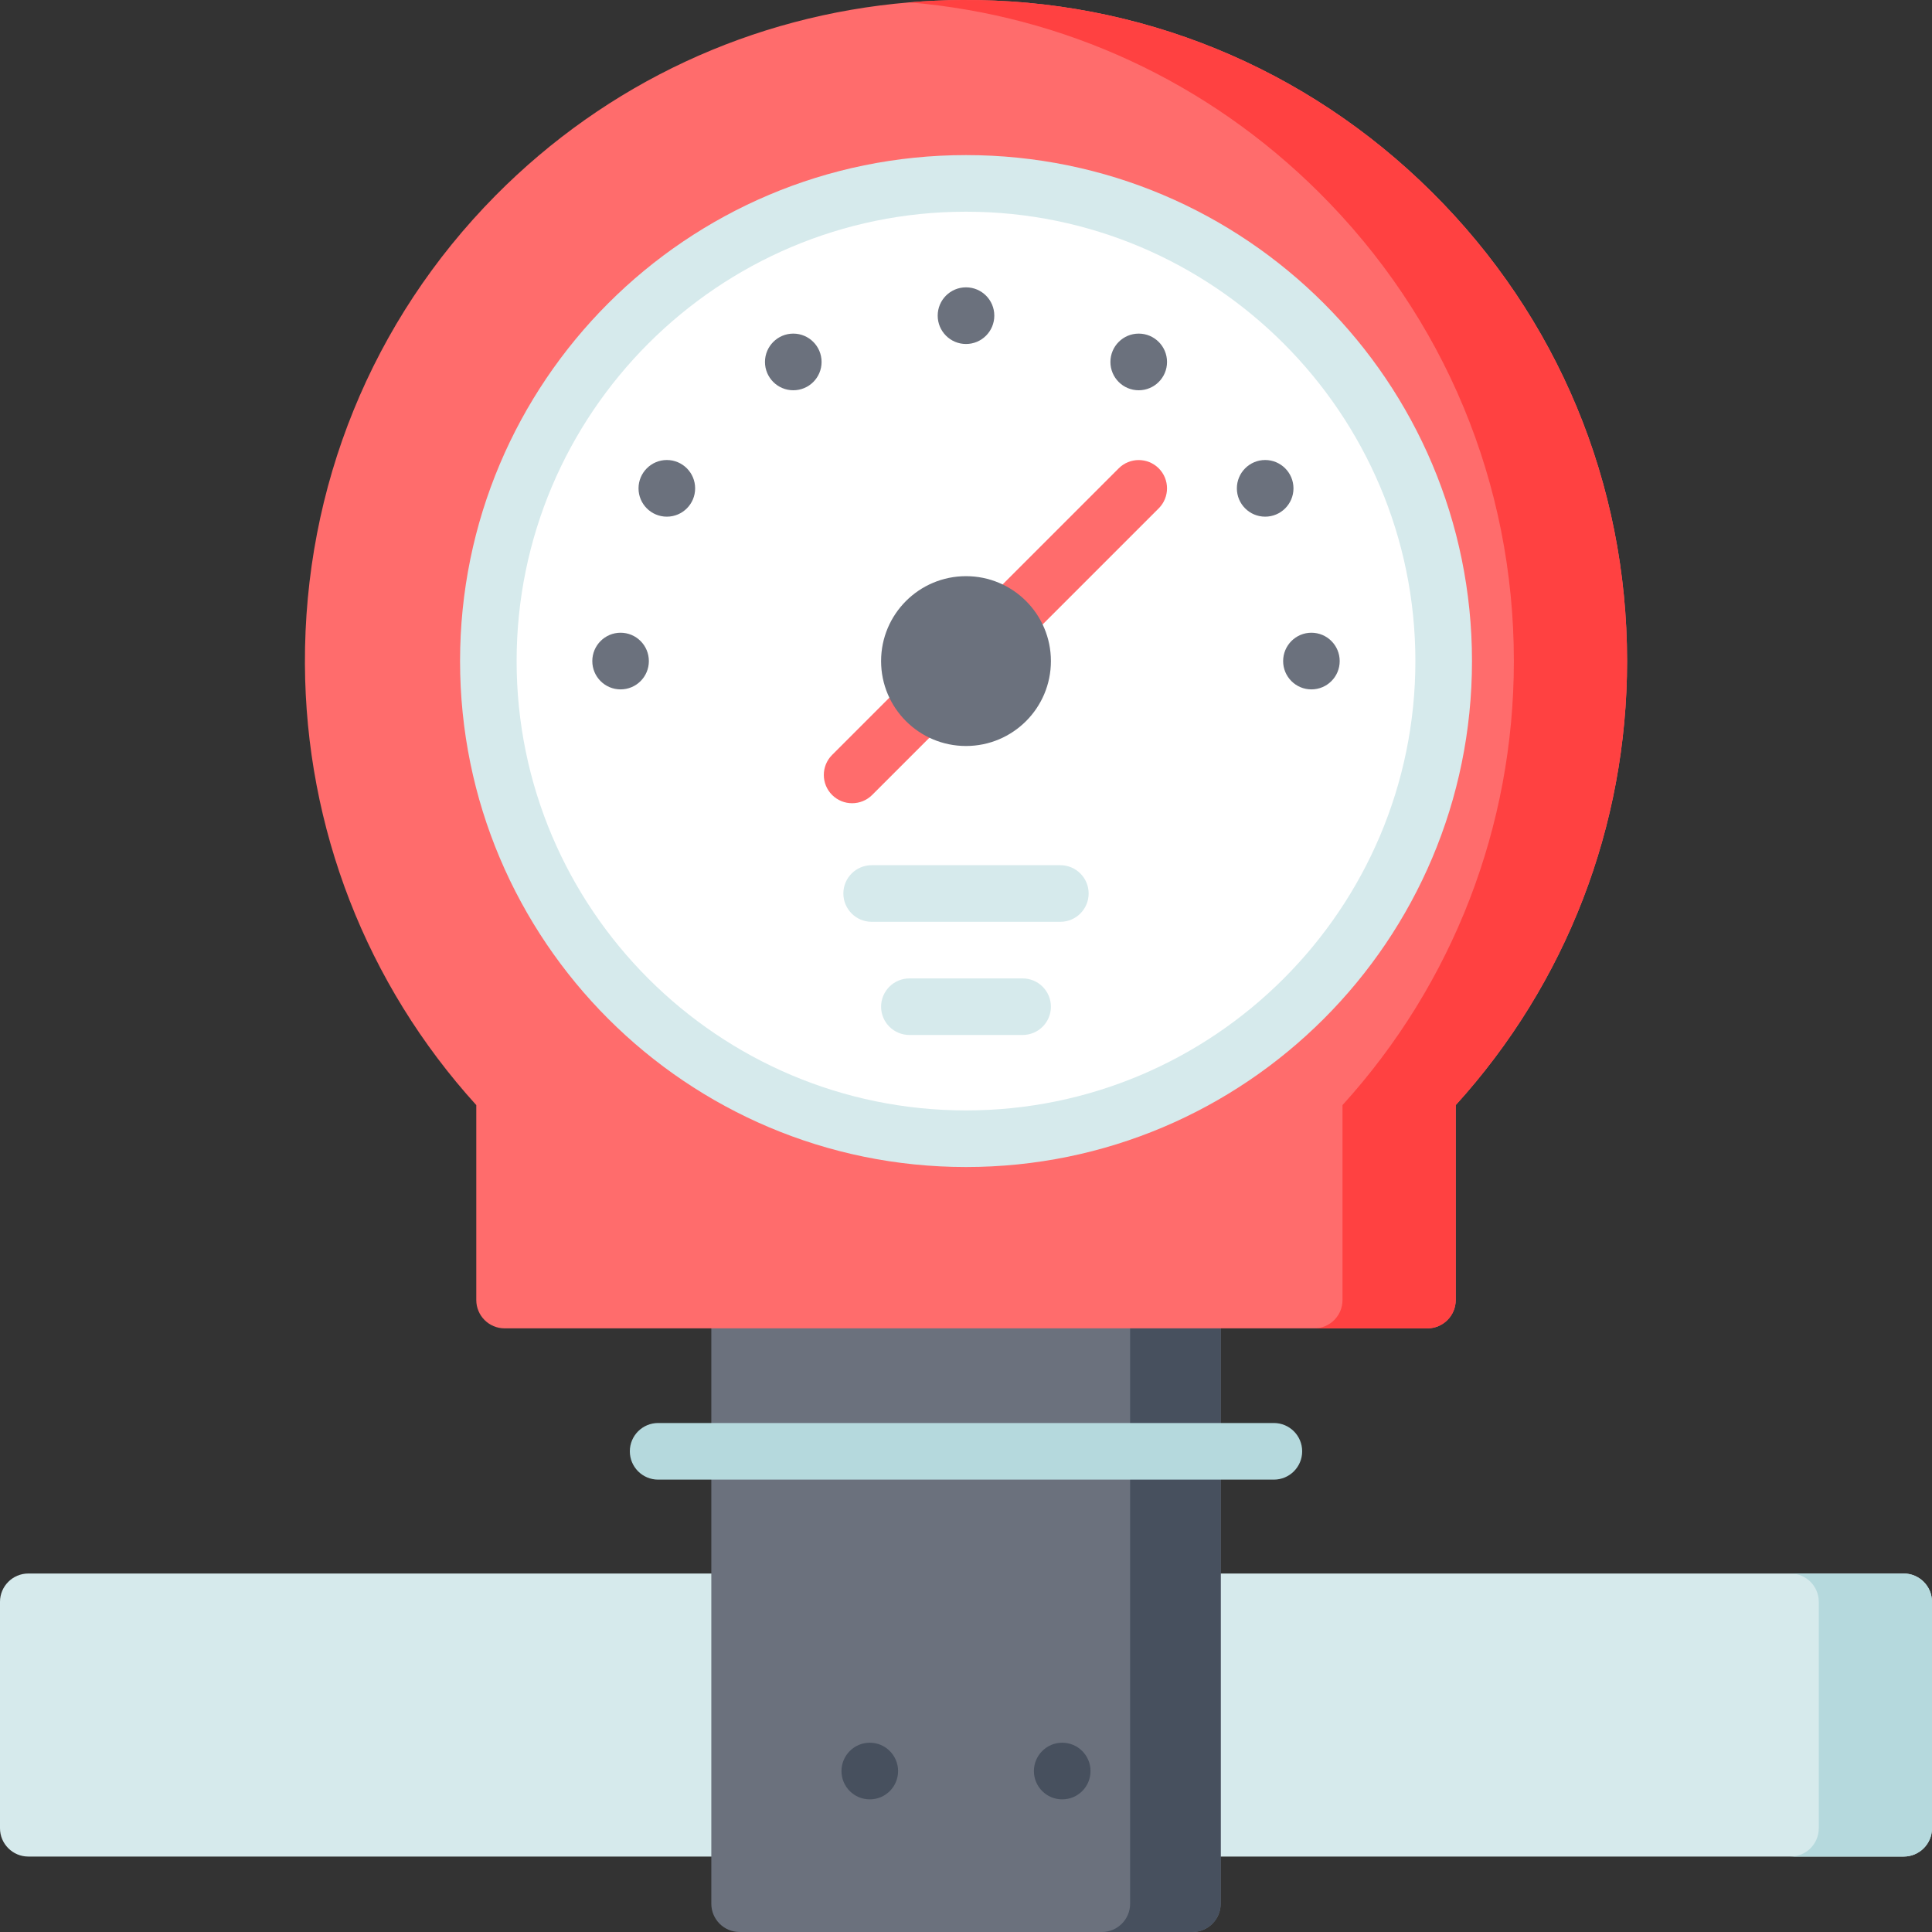 <svg width="40" height="40" viewBox="0 0 40 40" fill="none" xmlns="http://www.w3.org/2000/svg">
<rect x="0" y="0" width="40" height="40" fill="#333333" stroke="none"/>
<g id="Layer_1" clip-path="url(#clip0_1392_126)">
<g id="Group">
<path id="Vector" d="M40 33.164V37.852C40 38.175 39.737 38.438 39.414 38.438H0.586C0.263 38.438 0 38.175 0 37.852V33.164C0 32.841 0.263 32.578 0.586 32.578H39.414C39.737 32.578 40 32.841 40 33.164Z" fill="#D6EAEC"/>
<path id="Vector_2" d="M40 33.164V37.852C40 38.175 39.737 38.438 39.414 38.438H37.07C37.394 38.438 37.656 38.175 37.656 37.852V33.164C37.656 32.841 37.394 32.578 37.07 32.578H39.414C39.737 32.578 40 32.841 40 33.164Z" fill="#B5D9DD"/>
<path id="Vector_3" d="M25.273 26.916V39.414C25.273 39.737 25.011 40 24.688 40H15.312C14.989 40 14.727 39.737 14.727 39.414V26.916C14.727 26.592 14.989 26.33 15.312 26.33H24.688C25.011 26.33 25.273 26.592 25.273 26.916Z" fill="#6B717D"/>
<path id="Vector_4" d="M25.273 26.916V39.414C25.273 39.737 25.011 40 24.688 40H22.812C23.136 40 23.398 39.737 23.398 39.414V26.916C23.398 26.592 23.136 26.33 22.812 26.33H24.688C25.011 26.33 25.273 26.592 25.273 26.916Z" fill="#47505E"/>
<path id="Vector_5" d="M33.687 13.687C33.687 17.102 32.429 20.357 30.139 22.88V26.916C30.139 27.239 29.877 27.502 29.553 27.502H10.447C10.123 27.502 9.861 27.239 9.861 26.916V22.88C7.586 20.373 6.328 17.139 6.313 13.745C6.298 10.082 7.699 6.639 10.257 4.051C12.563 1.72 15.573 0.321 18.827 0.049C19.184 0.019 19.544 0.003 19.907 0C23.58 -0.025 27.04 1.389 29.645 3.977C32.252 6.565 33.687 10.014 33.687 13.687Z" fill="#FF6C6C"/>
<path id="Vector_6" d="M33.687 13.687C33.687 17.102 32.429 20.357 30.139 22.88V26.916C30.139 27.239 29.877 27.502 29.553 27.502H27.209C27.534 27.502 27.795 27.239 27.795 26.916V22.88C30.085 20.357 31.343 17.102 31.343 13.687C31.343 10.014 29.908 6.565 27.302 3.977C24.997 1.688 22.024 0.317 18.827 0.049C19.184 0.019 19.544 0.003 19.907 0C23.58 -0.025 27.04 1.389 29.645 3.977C32.252 6.565 33.687 10.014 33.687 13.687Z" fill="#FF4141"/>
<path id="Vector_7" d="M20 24.162C25.785 24.162 30.476 19.472 30.476 13.687C30.476 7.901 25.785 3.211 20 3.211C14.215 3.211 9.525 7.901 9.525 13.687C9.525 19.472 14.215 24.162 20 24.162Z" fill="#D6EAEC"/>
<path id="Vector_8" d="M20 22.99C14.87 22.99 10.696 18.817 10.696 13.687C10.696 8.557 14.87 4.383 20 4.383C25.13 4.383 29.304 8.557 29.304 13.687C29.304 18.817 25.13 22.99 20 22.99Z" fill="white"/>
<g id="Group_2">
<path id="Vector_9" d="M18.757 14.101L17.228 15.63C16.999 15.859 16.999 16.23 17.228 16.459C17.343 16.573 17.492 16.63 17.642 16.63C17.792 16.63 17.942 16.573 18.057 16.459L19.586 14.93C19.815 14.701 19.815 14.33 19.586 14.101C19.357 13.872 18.986 13.872 18.757 14.101Z" fill="#FF6C6C"/>
<path id="Vector_10" d="M23.99 9.696C23.761 9.468 23.39 9.468 23.162 9.696L20.414 12.444C20.186 12.673 20.186 13.044 20.414 13.272C20.529 13.387 20.679 13.444 20.829 13.444C20.979 13.444 21.129 13.387 21.243 13.272L23.99 10.525C24.219 10.296 24.219 9.925 23.99 9.696Z" fill="#FF6C6C"/>
</g>
<path id="Vector_11" d="M20 15.445C20.971 15.445 21.758 14.658 21.758 13.687C21.758 12.716 20.971 11.929 20 11.929C19.029 11.929 18.242 12.716 18.242 13.687C18.242 14.658 19.029 15.445 20 15.445Z" fill="#6B717D"/>
<g id="Group_3">
<path id="Vector_12" d="M21.953 17.913H18.047C17.723 17.913 17.461 18.175 17.461 18.499C17.461 18.822 17.723 19.085 18.047 19.085H21.953C22.277 19.085 22.539 18.822 22.539 18.499C22.539 18.175 22.277 17.913 21.953 17.913Z" fill="#D6EAEC"/>
<path id="Vector_13" d="M21.172 20.257H18.828C18.505 20.257 18.242 20.519 18.242 20.843C18.242 21.166 18.505 21.428 18.828 21.428H21.172C21.496 21.428 21.758 21.166 21.758 20.843C21.758 20.519 21.496 20.257 21.172 20.257Z" fill="#D6EAEC"/>
</g>
<path id="Vector_14" d="M26.374 29.462H13.626C13.302 29.462 13.04 29.724 13.04 30.048C13.04 30.371 13.302 30.634 13.626 30.634H26.374C26.698 30.634 26.96 30.371 26.96 30.048C26.96 29.724 26.698 29.462 26.374 29.462Z" fill="#B5D9DD"/>
<g id="Group_4">
<path id="Vector_15" d="M18.008 37.254C18.331 37.254 18.594 36.992 18.594 36.668C18.594 36.344 18.331 36.081 18.008 36.081C17.684 36.081 17.422 36.344 17.422 36.668C17.422 36.992 17.684 37.254 18.008 37.254Z" fill="#47505E"/>
<path id="Vector_16" d="M21.992 37.254C22.316 37.254 22.578 36.992 22.578 36.668C22.578 36.344 22.316 36.081 21.992 36.081C21.669 36.081 21.406 36.344 21.406 36.668C21.406 36.992 21.669 37.254 21.992 37.254Z" fill="#47505E"/>
</g>
<g id="Group_5">
<path id="Vector_17" d="M12.848 14.273C13.172 14.273 13.434 14.011 13.434 13.687C13.434 13.363 13.172 13.1 12.848 13.1C12.525 13.1 12.263 13.363 12.263 13.687C12.263 14.011 12.525 14.273 12.848 14.273Z" fill="#6B717D"/>
<path id="Vector_18" d="M13.806 10.697C14.13 10.697 14.392 10.435 14.392 10.111C14.392 9.787 14.13 9.524 13.806 9.524C13.483 9.524 13.22 9.787 13.22 10.111C13.22 10.435 13.483 10.697 13.806 10.697Z" fill="#6B717D"/>
<path id="Vector_19" d="M16.424 8.08C16.748 8.08 17.01 7.818 17.01 7.494C17.01 7.17 16.748 6.907 16.424 6.907C16.101 6.907 15.838 7.17 15.838 7.494C15.838 7.818 16.101 8.08 16.424 8.08Z" fill="#6B717D"/>
<path id="Vector_20" d="M20 7.122C20.324 7.122 20.586 6.859 20.586 6.535C20.586 6.211 20.324 5.949 20 5.949C19.676 5.949 19.414 6.211 19.414 6.535C19.414 6.859 19.676 7.122 20 7.122Z" fill="#6B717D"/>
<path id="Vector_21" d="M23.576 8.08C23.899 8.08 24.162 7.818 24.162 7.494C24.162 7.17 23.899 6.907 23.576 6.907C23.252 6.907 22.99 7.17 22.99 7.494C22.99 7.818 23.252 8.08 23.576 8.08Z" fill="#6B717D"/>
<path id="Vector_22" d="M26.194 10.697C26.517 10.697 26.78 10.435 26.78 10.111C26.78 9.787 26.517 9.524 26.194 9.524C25.87 9.524 25.608 9.787 25.608 10.111C25.608 10.435 25.87 10.697 26.194 10.697Z" fill="#6B717D"/>
<path id="Vector_23" d="M27.151 14.273C27.475 14.273 27.737 14.011 27.737 13.687C27.737 13.363 27.475 13.1 27.151 13.1C26.828 13.1 26.566 13.363 26.566 13.687C26.566 14.011 26.828 14.273 27.151 14.273Z" fill="#6B717D"/>
</g>
</g>
</g>
<defs>
<clipPath id="clip0_1392_126">
<rect width="40" height="40" fill="white"/>
</clipPath>
</defs>
</svg>
